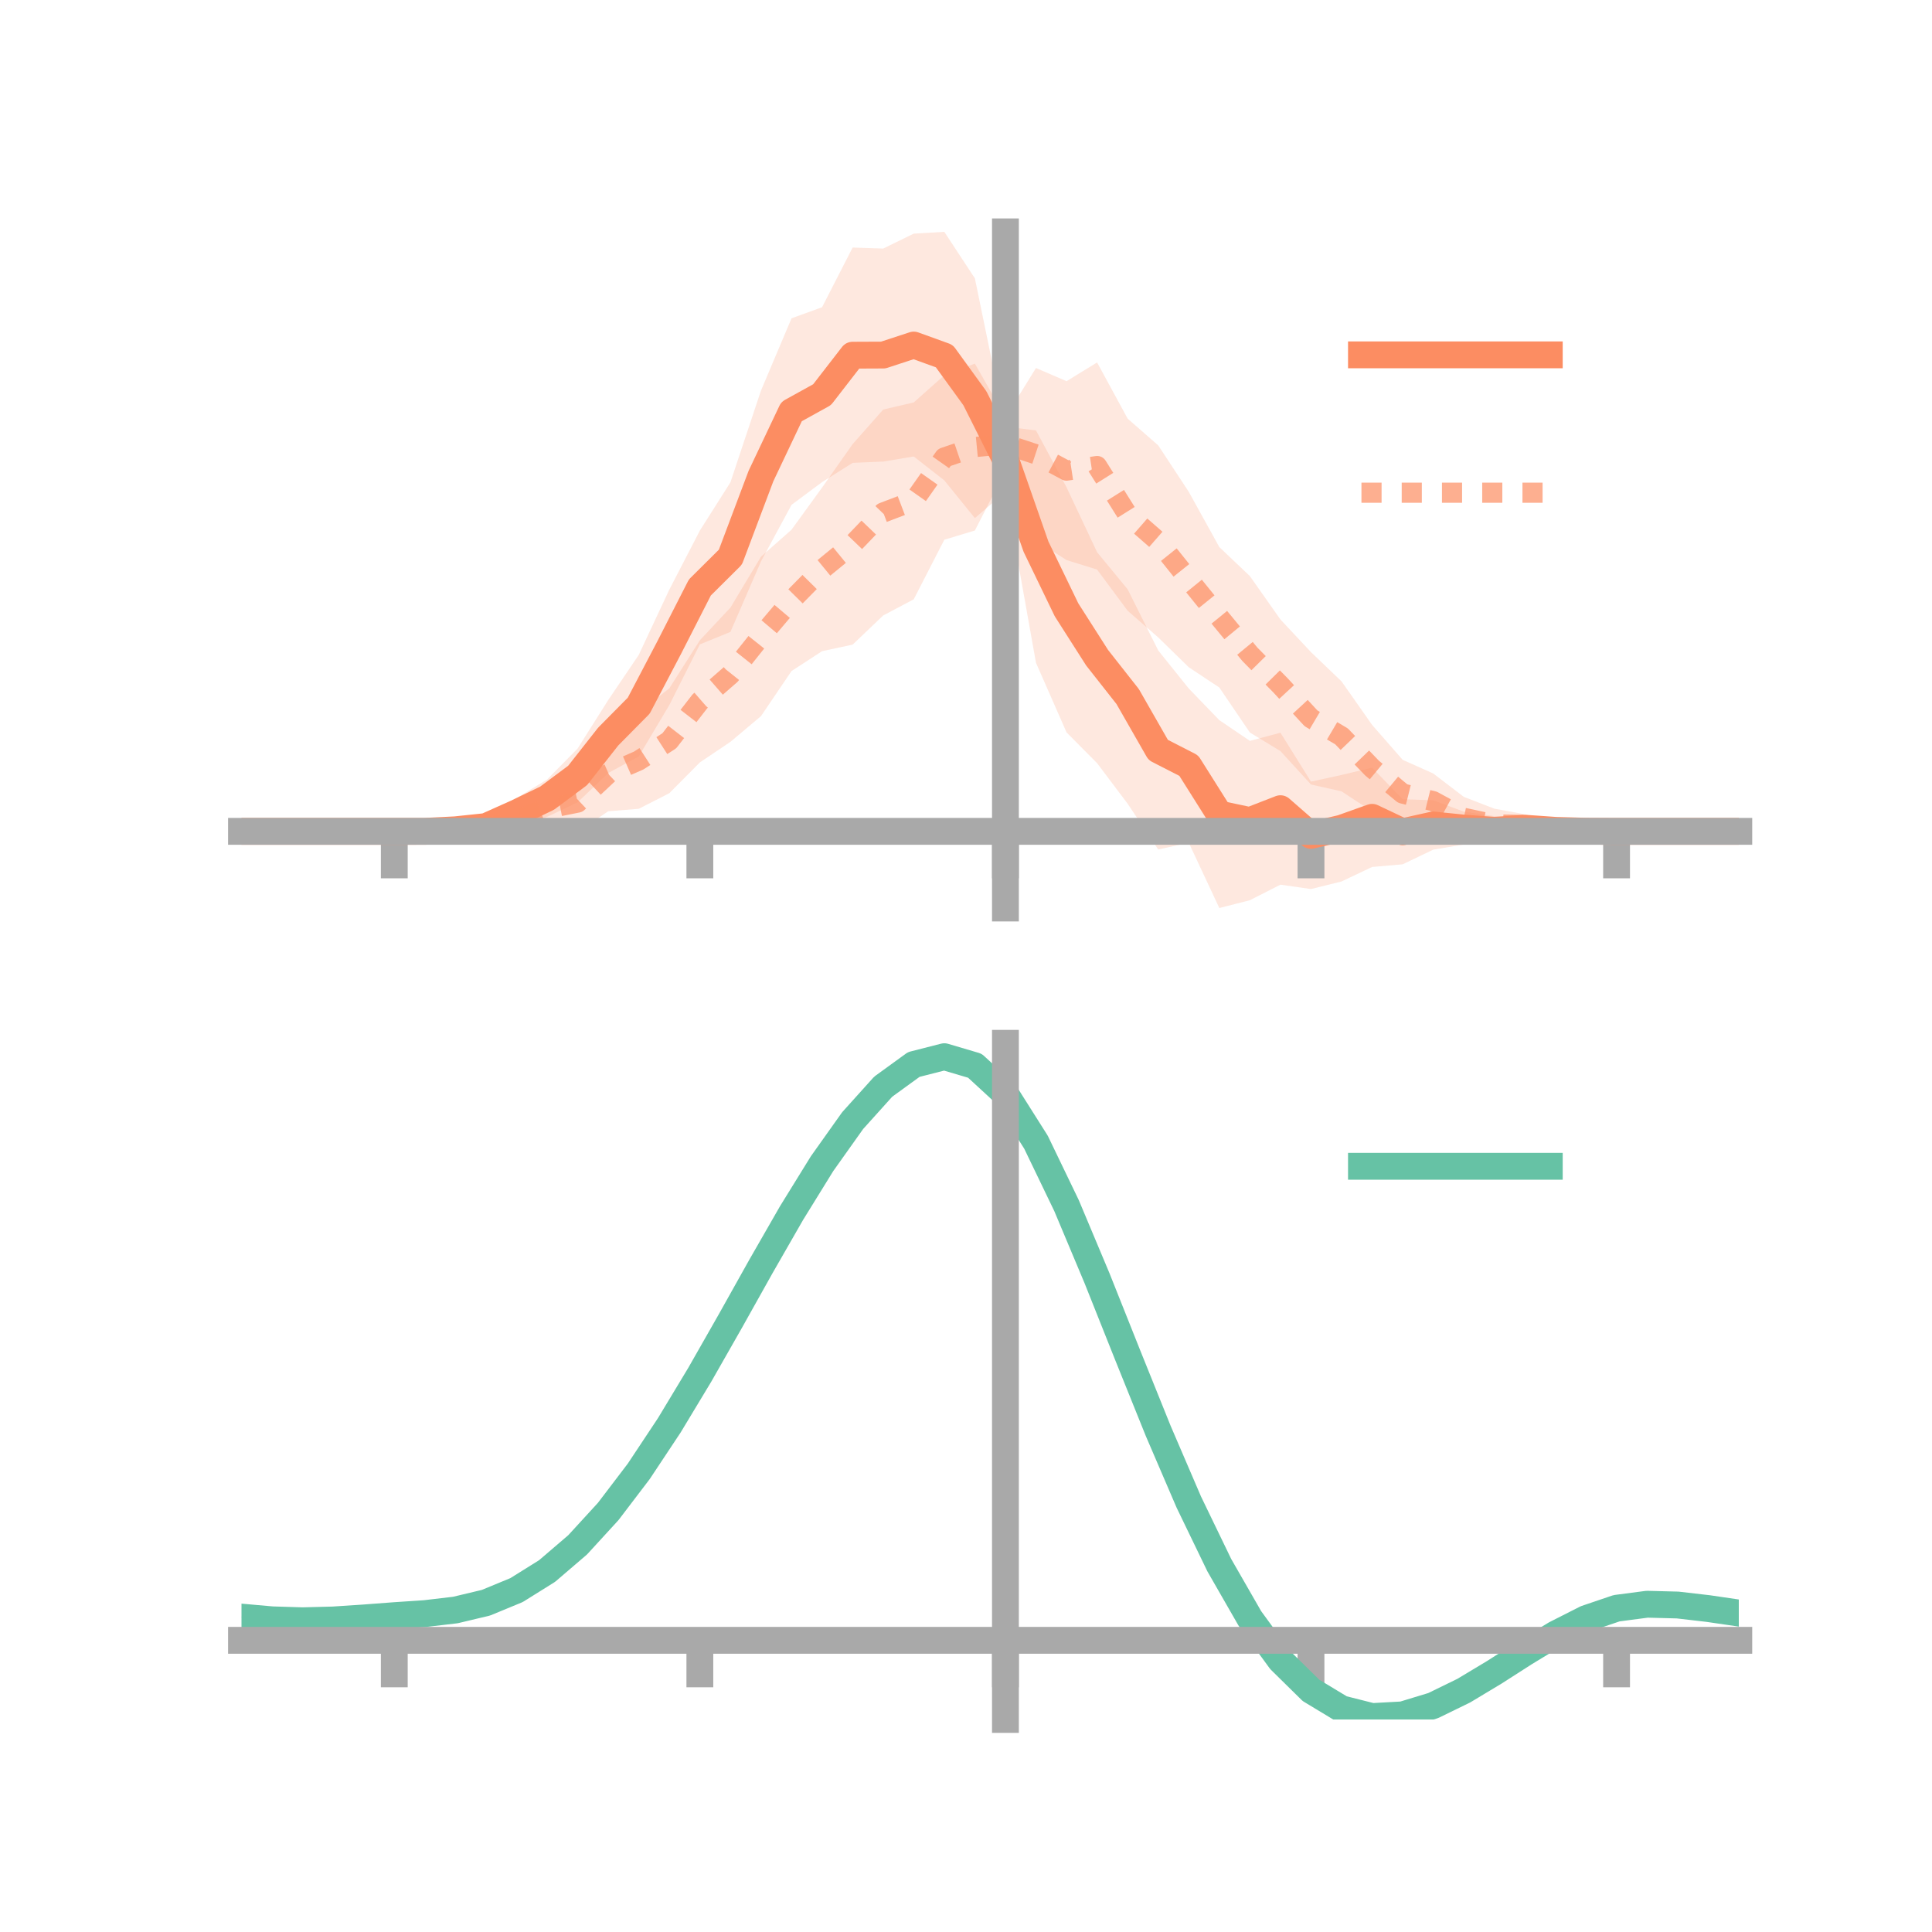<?xml version="1.0" encoding="utf-8" standalone="no"?>
<!DOCTYPE svg PUBLIC "-//W3C//DTD SVG 1.1//EN"
  "http://www.w3.org/Graphics/SVG/1.1/DTD/svg11.dtd">
<!-- Created with matplotlib (https://matplotlib.org/) -->
<svg height="144pt" version="1.1" viewBox="0 0 144 144" width="144pt" xmlns="http://www.w3.org/2000/svg" xmlns:xlink="http://www.w3.org/1999/xlink">
 <defs>
  <style type="text/css">*{stroke-linecap:butt;stroke-linejoin:round;}</style>
 </defs>
 <g id="figure_1">
  <g id="patch_1">
   <path d="M 0 144 
L 144 144 
L 144 0 
L 0 0 
z
" style="fill:none;"/>
  </g>
  <g id="axes_1">
   <g id="patch_2">
    <path d="M 18 67.68 
L 129.6 67.68 
L 129.6 17.28 
L 18 17.28 
z
" style="fill:none;"/>
   </g>
   <g id="PolyCollection_1">
    <path clip-path="url(#pca81c8af27)" d="M 18 61.965 
L 18 61.965 
L 20.278 61.965 
L 22.555 61.965 
L 24.833 61.965 
L 27.11 61.965 
L 29.388 61.964 
L 31.665 61.858 
L 33.943 61.485 
L 36.22 60.853 
L 38.498 59.483 
L 40.776 58.101 
L 43.053 55.791 
L 45.331 52.18 
L 47.608 48.814 
L 49.886 43.949 
L 52.163 39.547 
L 54.441 35.951 
L 56.718 29.114 
L 58.996 23.725 
L 61.273 22.898 
L 63.551 18.45 
L 65.829 18.526 
L 68.106 17.413 
L 70.384 17.28 
L 72.661 20.745 
L 74.939 31.798 
L 77.216 32.082 
L 79.494 36.319 
L 81.771 41.16 
L 84.049 43.924 
L 86.327 48.48 
L 88.604 51.317 
L 90.882 53.676 
L 93.159 55.221 
L 95.437 54.611 
L 97.714 58.26 
L 99.992 57.76 
L 102.269 57.217 
L 104.547 59.57 
L 106.824 59.647 
L 109.102 60.497 
L 111.38 60.834 
L 113.657 60.992 
L 115.935 61.536 
L 118.212 61.844 
L 120.49 61.964 
L 122.767 61.965 
L 125.045 61.965 
L 127.322 61.965 
L 129.6 61.965 
L 129.6 61.965 
L 129.6 61.965 
L 127.322 61.965 
L 125.045 61.965 
L 122.767 61.965 
L 120.49 61.965 
L 118.212 62.063 
L 115.935 62.241 
L 113.657 62.469 
L 111.38 62.941 
L 109.102 62.944 
L 106.824 63.329 
L 104.547 64.421 
L 102.269 64.619 
L 99.992 65.7 
L 97.714 66.265 
L 95.437 65.938 
L 93.159 67.097 
L 90.882 67.68 
L 88.604 62.813 
L 86.327 63.316 
L 84.049 59.907 
L 81.771 56.883 
L 79.494 54.588 
L 77.216 49.401 
L 74.939 36.647 
L 72.661 38.618 
L 70.384 35.805 
L 68.106 34.024 
L 65.829 34.402 
L 63.551 34.499 
L 61.273 35.933 
L 58.996 37.628 
L 56.718 41.848 
L 54.441 47.1 
L 52.163 48.028 
L 49.886 52.553 
L 47.608 56.38 
L 45.331 57.619 
L 43.053 59.802 
L 40.776 60.882 
L 38.498 61.692 
L 36.22 62.361 
L 33.943 62.211 
L 31.665 62.066 
L 29.388 61.965 
L 27.11 61.965 
L 24.833 61.965 
L 22.555 61.965 
L 20.278 61.965 
L 18 61.965 
z
" style="fill:#fc8d62;fill-opacity:0.2;"/>
   </g>
   <g id="PolyCollection_2">
    <path clip-path="url(#pca81c8af27)" d="M 18 61.965 
L 18 61.965 
L 20.278 61.965 
L 22.555 61.965 
L 24.833 61.965 
L 27.11 61.965 
L 29.388 61.965 
L 31.665 61.812 
L 33.943 61.43 
L 36.22 60.929 
L 38.498 60.039 
L 40.776 58.617 
L 43.053 57.622 
L 45.331 54.895 
L 47.608 53.085 
L 49.886 51.306 
L 52.163 47.723 
L 54.441 45.288 
L 56.718 41.495 
L 58.996 39.481 
L 61.273 36.339 
L 63.551 33.101 
L 65.829 30.526 
L 68.106 29.994 
L 70.384 27.968 
L 72.661 27.102 
L 74.939 31.113 
L 77.216 27.43 
L 79.494 28.412 
L 81.771 27.014 
L 84.049 31.203 
L 86.327 33.196 
L 88.604 36.658 
L 90.882 40.777 
L 93.159 42.939 
L 95.437 46.173 
L 97.714 48.606 
L 99.992 50.788 
L 102.269 54.03 
L 104.547 56.633 
L 106.824 57.65 
L 109.102 59.393 
L 111.38 60.273 
L 113.657 60.693 
L 115.935 61.414 
L 118.212 61.813 
L 120.49 61.965 
L 122.767 61.965 
L 125.045 61.965 
L 127.322 61.965 
L 129.6 61.965 
L 129.6 61.965 
L 129.6 61.965 
L 127.322 61.965 
L 125.045 61.965 
L 122.767 61.965 
L 120.49 61.965 
L 118.212 62.1 
L 115.935 62.288 
L 113.657 62.277 
L 111.38 62.622 
L 109.102 62.516 
L 106.824 61.777 
L 104.547 61.661 
L 102.269 60.477 
L 99.992 58.984 
L 97.714 58.472 
L 95.437 55.982 
L 93.159 54.598 
L 90.882 51.244 
L 88.604 49.733 
L 86.327 47.509 
L 84.049 45.522 
L 81.771 42.453 
L 79.494 41.744 
L 77.216 40.295 
L 74.939 35.1 
L 72.661 39.542 
L 70.384 40.228 
L 68.106 44.669 
L 65.829 45.872 
L 63.551 48.046 
L 61.273 48.534 
L 58.996 50.016 
L 56.718 53.377 
L 54.441 55.293 
L 52.163 56.826 
L 49.886 59.122 
L 47.608 60.283 
L 45.331 60.467 
L 43.053 62.021 
L 40.776 61.935 
L 38.498 62.189 
L 36.22 62.596 
L 33.943 62.318 
L 31.665 62.094 
L 29.388 61.965 
L 27.11 61.965 
L 24.833 61.965 
L 22.555 61.965 
L 20.278 61.965 
L 18 61.965 
z
" style="fill:#fc8d62;fill-opacity:0.2;"/>
   </g>
   <g id="matplotlib.axis_1">
    <g id="xtick_1">
     <g id="line2d_1">
      <defs>
       <path d="M 0 0 
L 0 3.5 
" id="m857eb95d5e" style="stroke:#a9a9a9;stroke-width:2;"/>
      </defs>
      <g>
       <use style="fill:#a9a9a9;stroke:#a9a9a9;stroke-width:2;" x="29.388" xlink:href="#m857eb95d5e" y="61.965"/>
      </g>
     </g>
    </g>
    <g id="xtick_2">
     <g id="line2d_2">
      <g>
       <use style="fill:#a9a9a9;stroke:#a9a9a9;stroke-width:2;" x="52.163" xlink:href="#m857eb95d5e" y="61.965"/>
      </g>
     </g>
    </g>
    <g id="xtick_3">
     <g id="line2d_3">
      <g>
       <use style="fill:#a9a9a9;stroke:#a9a9a9;stroke-width:2;" x="74.939" xlink:href="#m857eb95d5e" y="61.965"/>
      </g>
     </g>
    </g>
    <g id="xtick_4">
     <g id="line2d_4">
      <g>
       <use style="fill:#a9a9a9;stroke:#a9a9a9;stroke-width:2;" x="97.714" xlink:href="#m857eb95d5e" y="61.965"/>
      </g>
     </g>
    </g>
    <g id="xtick_5">
     <g id="line2d_5">
      <g>
       <use style="fill:#a9a9a9;stroke:#a9a9a9;stroke-width:2;" x="120.49" xlink:href="#m857eb95d5e" y="61.965"/>
      </g>
     </g>
    </g>
   </g>
   <g id="matplotlib.axis_2"/>
   <g id="line2d_6">
    <path clip-path="url(#pca81c8af27)" d="M 18 61.965 
L 20.278 61.965 
L 22.555 61.965 
L 24.833 61.965 
L 27.11 61.965 
L 29.388 61.964 
L 31.665 61.962 
L 33.943 61.848 
L 36.22 61.607 
L 38.498 60.588 
L 40.776 59.492 
L 43.053 57.797 
L 45.331 54.899 
L 47.608 52.597 
L 49.886 48.251 
L 52.163 43.788 
L 54.441 41.525 
L 56.718 35.481 
L 58.996 30.676 
L 61.273 29.416 
L 63.551 26.474 
L 65.829 26.464 
L 68.106 25.718 
L 70.384 26.542 
L 72.661 29.682 
L 74.939 34.223 
L 77.216 40.742 
L 79.494 45.454 
L 81.771 49.021 
L 84.049 51.916 
L 86.327 55.898 
L 88.604 57.065 
L 90.882 60.678 
L 93.159 61.159 
L 95.437 60.275 
L 97.714 62.263 
L 99.992 61.73 
L 102.269 60.918 
L 104.547 61.996 
L 106.824 61.488 
L 109.102 61.721 
L 111.38 61.888 
L 113.657 61.73 
L 115.935 61.889 
L 118.212 61.953 
L 120.49 61.965 
L 122.767 61.965 
L 125.045 61.965 
L 127.322 61.965 
L 129.6 61.965 
" style="fill:none;stroke:#fc8d62;stroke-linecap:square;stroke-width:2;"/>
   </g>
   <g id="line2d_7">
    <path clip-path="url(#pca81c8af27)" d="M 18 61.965 
L 20.278 61.965 
L 22.555 61.965 
L 24.833 61.965 
L 27.11 61.965 
L 29.388 61.965 
L 31.665 61.953 
L 33.943 61.874 
L 36.22 61.762 
L 38.498 61.114 
L 40.776 60.276 
L 43.053 59.821 
L 45.331 57.681 
L 47.608 56.684 
L 49.886 55.214 
L 52.163 52.275 
L 54.441 50.291 
L 56.718 47.436 
L 58.996 44.748 
L 61.273 42.437 
L 63.551 40.573 
L 65.829 38.199 
L 68.106 37.331 
L 70.384 34.098 
L 72.661 33.322 
L 74.939 33.106 
L 77.216 33.863 
L 79.494 35.078 
L 81.771 34.734 
L 84.049 38.363 
L 86.327 40.353 
L 88.604 43.196 
L 90.882 46.01 
L 93.159 48.769 
L 95.437 51.078 
L 97.714 53.539 
L 99.992 54.886 
L 102.269 57.254 
L 104.547 59.147 
L 106.824 59.714 
L 109.102 60.955 
L 111.38 61.448 
L 113.657 61.485 
L 115.935 61.851 
L 118.212 61.956 
L 120.49 61.965 
L 122.767 61.965 
L 125.045 61.965 
L 127.322 61.965 
L 129.6 61.965 
" style="fill:none;stroke:#fc8d62;stroke-dasharray:1.5,1.5;stroke-dashoffset:0;stroke-opacity:0.7;stroke-width:1.5;"/>
   </g>
   <g id="patch_3">
    <path d="M 74.939 67.68 
L 74.939 17.28 
" style="fill:none;stroke:#a9a9a9;stroke-linecap:square;stroke-linejoin:miter;stroke-width:2;"/>
   </g>
   <g id="patch_4">
    <path d="M 129.6 67.68 
L 129.6 17.28 
" style="fill:none;"/>
   </g>
   <g id="patch_5">
    <path d="M 18 61.965 
L 129.6 61.965 
" style="fill:none;stroke:#a9a9a9;stroke-linecap:square;stroke-linejoin:miter;stroke-width:2;"/>
   </g>
   <g id="patch_6">
    <path d="M 18 17.28 
L 129.6 17.28 
" style="fill:none;"/>
   </g>
   <g id="legend_1">
    <g id="line2d_8">
     <path d="M 101.475 26.449 
L 115.475 26.449 
" style="fill:none;stroke:#fc8d62;stroke-linecap:square;stroke-width:2;"/>
    </g>
    <g id="line2d_9"/>
    <g id="text_1">
     <!--   -->
     <g transform="translate(121.075 28.899)scale(0.07 -0.07)">
      <defs>
       <path id="DejaVuSans-32"/>
      </defs>
      <use xlink:href="#DejaVuSans-32"/>
     </g>
    </g>
    <g id="line2d_10">
     <path d="M 101.475 36.724 
L 115.475 36.724 
" style="fill:none;stroke:#fc8d62;stroke-dasharray:1.5,1.5;stroke-dashoffset:0;stroke-opacity:0.7;stroke-width:1.5;"/>
    </g>
    <g id="line2d_11"/>
    <g id="text_2">
     <!--   -->
     <g transform="translate(121.075 39.174)scale(0.07 -0.07)">
      <use xlink:href="#DejaVuSans-32"/>
     </g>
    </g>
   </g>
  </g>
  <g id="axes_2">
   <g id="patch_7">
    <path d="M 18 128.16 
L 129.6 128.16 
L 129.6 77.76 
L 18 77.76 
z
" style="fill:none;"/>
   </g>
   <g id="PolyCollection_3">
    <path clip-path="url(#pf3deca0cc0)" d="M 18 120.572 
L 18 120.488 
L 20.278 120.701 
L 22.555 120.773 
L 24.833 120.708 
L 27.11 120.549 
L 29.388 120.369 
L 31.665 120.212 
L 33.943 119.939 
L 36.22 119.389 
L 38.498 118.437 
L 40.776 116.991 
L 43.053 115 
L 45.331 112.456 
L 47.608 109.389 
L 49.886 105.869 
L 52.163 101.995 
L 54.441 97.896 
L 56.718 93.727 
L 58.996 89.664 
L 61.273 85.894 
L 63.551 82.617 
L 65.829 80.036 
L 68.106 78.352 
L 70.384 77.76 
L 72.661 78.447 
L 74.939 80.58 
L 77.216 84.239 
L 79.494 89.044 
L 81.771 94.556 
L 84.049 100.367 
L 86.327 106.117 
L 88.604 111.508 
L 90.882 116.304 
L 93.159 120.336 
L 95.437 123.503 
L 97.714 125.765 
L 99.992 127.147 
L 102.269 127.723 
L 104.547 127.602 
L 106.824 126.92 
L 109.102 125.827 
L 111.38 124.484 
L 113.657 123.053 
L 115.935 121.692 
L 118.212 120.552 
L 120.49 119.785 
L 122.767 119.488 
L 125.045 119.553 
L 127.322 119.825 
L 129.6 120.172 
L 129.6 120.283 
L 129.6 120.283 
L 127.322 119.96 
L 125.045 119.706 
L 122.767 119.651 
L 120.49 119.952 
L 118.212 120.731 
L 115.935 121.902 
L 113.657 123.313 
L 111.38 124.8 
L 109.102 126.194 
L 106.824 127.326 
L 104.547 128.031 
L 102.269 128.16 
L 99.992 127.587 
L 97.714 126.219 
L 95.437 124.001 
L 93.159 120.924 
L 90.882 117.024 
L 88.604 112.394 
L 86.327 107.189 
L 84.049 101.633 
L 81.771 96.013 
L 79.494 90.677 
L 77.216 86.022 
L 74.939 82.479 
L 72.661 80.419 
L 70.384 79.76 
L 68.106 80.333 
L 65.829 81.954 
L 63.551 84.432 
L 61.273 87.569 
L 58.996 91.171 
L 56.718 95.047 
L 54.441 99.016 
L 52.163 102.915 
L 49.886 106.598 
L 47.608 109.944 
L 45.331 112.861 
L 43.053 115.289 
L 40.776 117.198 
L 38.498 118.597 
L 36.22 119.526 
L 33.943 120.063 
L 31.665 120.327 
L 29.388 120.473 
L 27.11 120.637 
L 24.833 120.778 
L 22.555 120.83 
L 20.278 120.763 
L 18 120.572 
z
" style="fill:#66c2a5;fill-opacity:0.2;"/>
   </g>
   <g id="matplotlib.axis_3">
    <g id="xtick_6">
     <g id="line2d_12">
      <g>
       <use style="fill:#a9a9a9;stroke:#a9a9a9;stroke-width:2;" x="29.388" xlink:href="#m857eb95d5e" y="122.26"/>
      </g>
     </g>
    </g>
    <g id="xtick_7">
     <g id="line2d_13">
      <g>
       <use style="fill:#a9a9a9;stroke:#a9a9a9;stroke-width:2;" x="52.163" xlink:href="#m857eb95d5e" y="122.26"/>
      </g>
     </g>
    </g>
    <g id="xtick_8">
     <g id="line2d_14">
      <g>
       <use style="fill:#a9a9a9;stroke:#a9a9a9;stroke-width:2;" x="74.939" xlink:href="#m857eb95d5e" y="122.26"/>
      </g>
     </g>
    </g>
    <g id="xtick_9">
     <g id="line2d_15">
      <g>
       <use style="fill:#a9a9a9;stroke:#a9a9a9;stroke-width:2;" x="97.714" xlink:href="#m857eb95d5e" y="122.26"/>
      </g>
     </g>
    </g>
    <g id="xtick_10">
     <g id="line2d_16">
      <g>
       <use style="fill:#a9a9a9;stroke:#a9a9a9;stroke-width:2;" x="120.49" xlink:href="#m857eb95d5e" y="122.26"/>
      </g>
     </g>
    </g>
   </g>
   <g id="matplotlib.axis_4"/>
   <g id="line2d_17">
    <path clip-path="url(#pf3deca0cc0)" d="M 18 120.53 
L 20.278 120.732 
L 22.555 120.802 
L 24.833 120.743 
L 27.11 120.593 
L 29.388 120.421 
L 31.665 120.269 
L 33.943 120.001 
L 36.22 119.458 
L 38.498 118.517 
L 40.776 117.095 
L 43.053 115.144 
L 45.331 112.658 
L 47.608 109.667 
L 49.886 106.233 
L 52.163 102.455 
L 54.441 98.456 
L 56.718 94.387 
L 58.996 90.417 
L 61.273 86.731 
L 63.551 83.524 
L 65.829 80.995 
L 68.106 79.342 
L 70.384 78.76 
L 72.661 79.433 
L 74.939 81.53 
L 77.216 85.131 
L 79.494 89.86 
L 81.771 95.284 
L 84.049 101 
L 86.327 106.653 
L 88.604 111.951 
L 90.882 116.664 
L 93.159 120.63 
L 95.437 123.752 
L 97.714 125.992 
L 99.992 127.367 
L 102.269 127.941 
L 104.547 127.816 
L 106.824 127.123 
L 109.102 126.011 
L 111.38 124.642 
L 113.657 123.183 
L 115.935 121.797 
L 118.212 120.642 
L 120.49 119.869 
L 122.767 119.57 
L 125.045 119.629 
L 127.322 119.893 
L 129.6 120.227 
" style="fill:none;stroke:#66c2a5;stroke-linecap:square;stroke-width:2;"/>
   </g>
   <g id="patch_8">
    <path d="M 74.939 128.16 
L 74.939 77.76 
" style="fill:none;stroke:#a9a9a9;stroke-linecap:square;stroke-linejoin:miter;stroke-width:2;"/>
   </g>
   <g id="patch_9">
    <path d="M 129.6 128.16 
L 129.6 77.76 
" style="fill:none;"/>
   </g>
   <g id="patch_10">
    <path d="M 18 122.26 
L 129.6 122.26 
" style="fill:none;stroke:#a9a9a9;stroke-linecap:square;stroke-linejoin:miter;stroke-width:2;"/>
   </g>
   <g id="patch_11">
    <path d="M 18 77.76 
L 129.6 77.76 
" style="fill:none;"/>
   </g>
   <g id="legend_2">
    <g id="line2d_18">
     <path d="M 101.475 86.929 
L 115.475 86.929 
" style="fill:none;stroke:#66c2a5;stroke-linecap:square;stroke-width:2;"/>
    </g>
    <g id="line2d_19"/>
    <g id="text_3">
     <!--   -->
     <g transform="translate(121.075 89.379)scale(0.07 -0.07)">
      <use xlink:href="#DejaVuSans-32"/>
     </g>
    </g>
   </g>
  </g>
 </g>
 <defs>
  <clipPath id="pca81c8af27">
   <rect height="50.4" width="111.6" x="18" y="17.28"/>
  </clipPath>
  <clipPath id="pf3deca0cc0">
   <rect height="50.4" width="111.6" x="18" y="77.76"/>
  </clipPath>
 </defs>
</svg>
